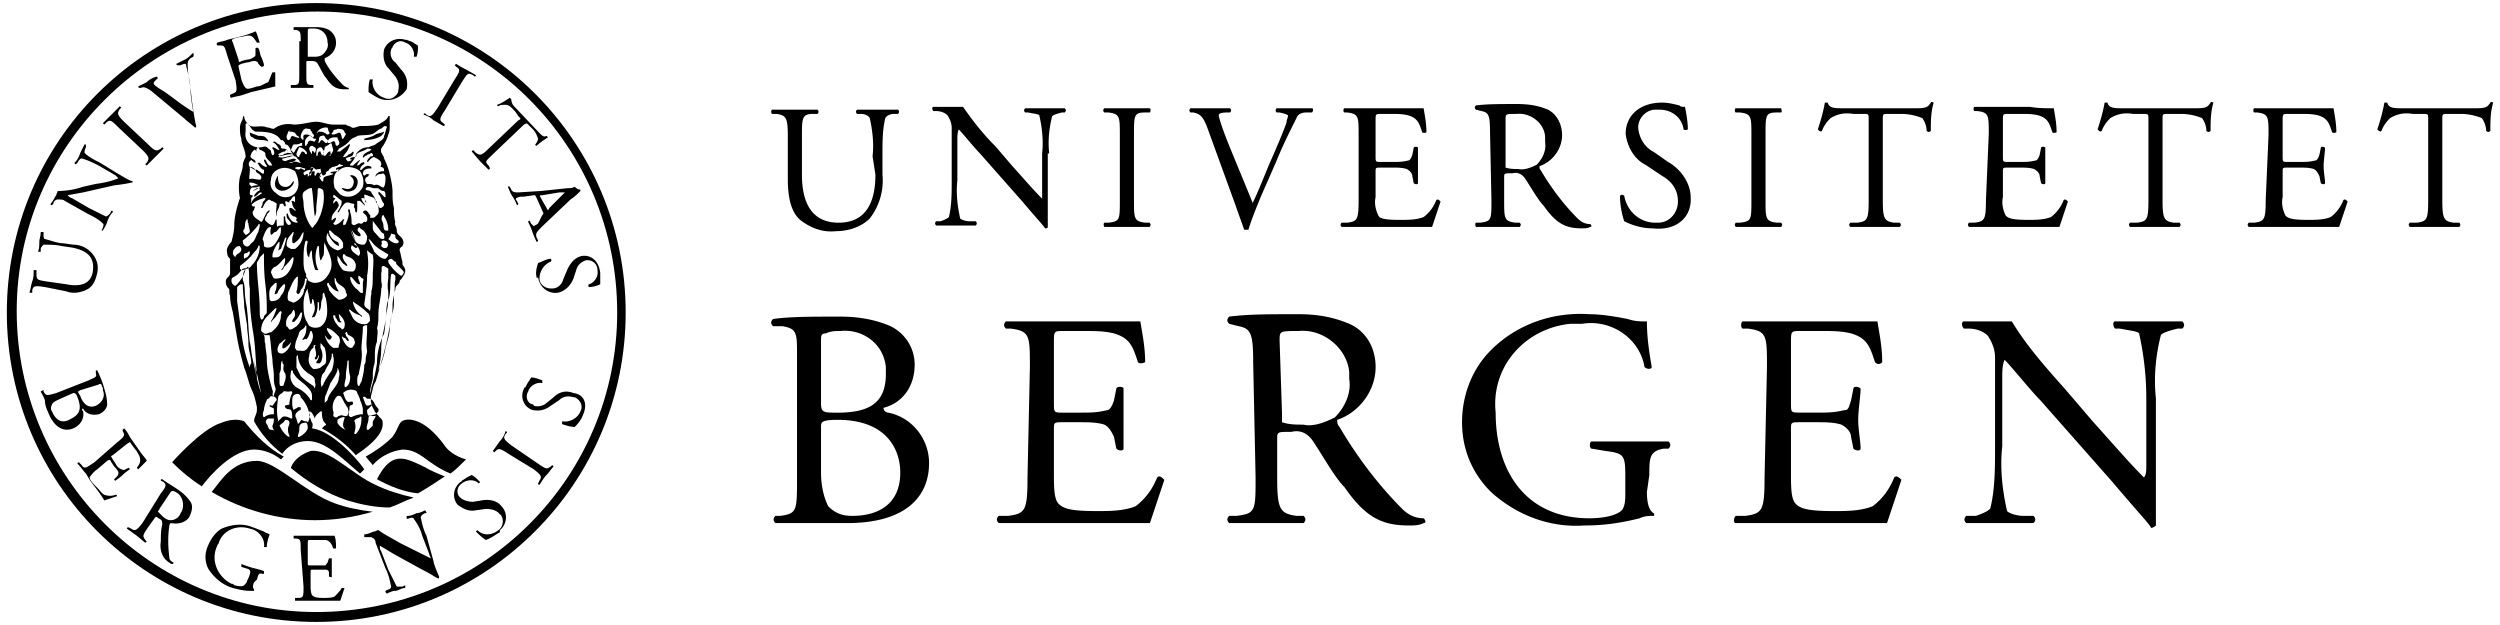 <svg height="100%" viewBox="0 0 244 61" fill="none" xmlns="http://www.w3.org/2000/svg"><path d="M6.044 24.019c-.552-.138-1.241-.138-1.793-.138-.138.138-.275.276-.275.413v.276H3.7c.138-.276.138-.69.138-.965 0-.276.138-.552.138-.965h.275v.275c0 .138 0 .414.138.414.552.138 1.241.414 1.793.414l.965.138c.828 0 1.517.413 1.93.965s.552 1.103.414 1.793c-.137.551-.275 1.103-.827 1.517-.69.413-1.517.551-2.206.275l-2.069-.413c-.965-.138-1.103-.138-1.24.276v.275h-.277c.138-.413.138-.69.276-1.103s.138-.69.138-1.103h.276v.414c0 .551.138.551.965.69l1.93.275c1.38.276 2.483 0 2.62-1.38.139-1.378-.689-1.93-2.068-2.205zm5.516-7.033c.276.138 1.103.69 1.379.69v.137c-.138 0-.552.138-1.793.276l-3.034.69-1.517.275c.138.138.276.276.414.276l1.655.965 1.655.828c.138 0 .275-.138.413-.276l.138-.276c.138 0 .138 0 .138.138-.276.276-.413.552-.551.965-.138.414-.276.552-.414.828h-.138l.138-.276c0-.138.138-.276 0-.414-.414-.414-.965-.69-1.517-.965L6.32 19.606c-.138-.138-.414-.138-.69-.138-.138 0-.414.138-.414.414l-.137.137c-.138 0-.138 0-.138-.137.275-.276.413-.69.551-.828 0-.138.138-.276.138-.413q1.242 0 2.482-.414l1.241-.276c.966-.138 1.517-.276 2.207-.552l-.276-.275-1.655-.966c-.551-.276-1.103-.551-1.655-.69q-.206 0-.413.415l-.138.137c-.138 0-.138 0-.138-.137.276-.276.414-.552.552-.966l.413-.827c.138 0 .138 0 .138.138v.138c-.138.275-.138.413-.138.551.414.414.966.69 1.517.966zm0-4.551c-.69-.69-.828-.827-1.242-.414l-.137.138-.138-.138.827-.827.828-.827.137.138-.138.137c-.275.414-.275.552.414 1.242l2.345 2.206c.689.69.827.69 1.24.414l.139-.138.137.138-.827.827-.827.828-.138-.138.138-.138c.275-.414.275-.552-.414-1.241zm3.171-3.585c-.413-.276-.69-.414-.965-.276h-.138c-.138 0-.138-.138-.138-.138l.828-.413c.275-.276.551-.414.965-.552l.138.138-.138.138c-.276.276-.276.276-.276.414s.414.413 1.103.827c.966.69 1.793 1.379 2.758 1.93-.138-.689-.275-1.654-.275-2.206 0-.551-.276-1.792-.414-2.206 0-.138 0-.276-.138-.276 0 0-.138 0-.414.138h-.276c-.137 0-.137-.138-.137-.138l.827-.414c.276-.138.414-.275.69-.551s.137.276.137.276l-.275.137c-.138.138-.276.276-.276.552 0 .827.138 1.517.276 2.344l.137 1.241c.138.966.276 1.931.414 2.483v.137h-.138c-.276-.275-.69-.551-.965-.827zm7.447-3.448c-.276-.965-.276-.965-.827-.965h-.138s-.138-.138 0-.276c.413-.138.69-.138.965-.276l1.655-.414c.413-.138.827-.275 1.103-.413.138.138.276.69.414 1.103h-.276c-.276-.414-.414-.69-.828-.69-.275 0-.551.138-.827.138l-.552.138c-.275.138-.275.138-.137.414l.551 1.655c0 .275.138.275.276.138l.552-.138c.275 0 .551-.138.689-.276.138 0 .138-.138.138-.414v-.414s.138-.137.276 0c.138.138.138.552.276.828.137.276.275.69.275.827 0 .138-.138.138-.276.138l-.275-.276c0-.138-.138-.275-.414-.275s-.414.137-.69.137l-.551.138c-.276.138-.276.138-.276.276l.276 1.241q.207.621.414.828c.137.137.275.137 1.103-.138.413 0 .69-.276 1.103-.414.138-.276.276-.69.414-.965h.275v1.379l-2.344.551-.827.276c-.414.138-.69.138-1.103.276-.138 0-.138-.138-.138-.276l.276-.138c.413-.138.413-.276.275-1.24zm7.171-1.378c0-.828 0-.966-.414-1.104h-.276v-.275h1.93c.553 0 .966 0 1.518.275.413.276.69.69.69 1.241 0 .69-.414 1.242-1.104 1.517v.276c.414.828 1.103 1.655 1.793 2.344.138.138.414.276.551.276v.138h-.413c-.828 0-1.241-.276-1.793-1.103-.276-.276-.552-.965-.827-1.38-.138-.275-.414-.275-.69-.275-.414 0-.414 0-.414.138v1.103c0 .966 0 1.103.552 1.103h.138v.276h-2.206v-.276h.275c.552 0 .552-.137.552-1.103V4.024zm.69 1.24v.276h.55c.277 0 .69 0 .966-.275.276-.276.552-.69.414-1.104 0-.827-.552-1.379-1.38-1.379-.55 0-.55 0-.55.276zm7.171 4.413c-.415-.138-.828-.414-1.242-.69 0-.413 0-.827.138-1.24h.276c-.138.69.276 1.516 1.103 1.792.551.276 1.103 0 1.379-.551V8.85c.138-.552 0-.966-.276-1.38l-.69-.827c-.413-.413-.551-1.103-.413-1.792.276-.828 1.241-1.241 2.068-.966h.138c.276.138.552.138.828.414.138 0 .138.138.276.138 0 .414 0 .69-.138 1.103h-.276c.138-.551-.276-1.24-.828-1.379-.413-.276-.965-.138-1.24.414 0 .138-.139.138-.139.276-.138.413 0 .965.414 1.24l.552.69c.551.552.69 1.241.551 1.93-.551.828-1.517 1.242-2.482.966m7.171-1.93c.551-.828.551-.965.138-1.241l-.138-.138.138-.138c.413.276.69.414.965.552l.965.551s0 .138-.138.138l-.138-.138c-.551-.276-.551-.138-1.103.69l-1.655 2.758c-.551.827-.551.965-.138 1.24l.138.139s0 .138-.138.138l-.965-.552c-.276-.276-.551-.414-.965-.552 0 0 0-.138.138-.138l.138.138c.413.276.551.138 1.103-.69zm3.724 7.309c-.69.689-.828.689-.414 1.103l.138.276-.138.137-.828-.827-.827-.965.138-.138.276.276c.414.275.551.275 1.24-.414l2.897-2.758c.276-.138.276-.138 0-.414l-.276-.414c-.276-.275-.552-.689-.965-.689-.276 0-.552 0-.69.138-.138 0-.138-.138-.138-.138.414-.138.828-.414 1.241-.69l.138.138s0 .414.276.69l2.482 2.62c.276.276.414.414.69.276l.138.138c-.414.276-.828.551-1.103.827-.138 0-.138-.138-.138-.138.138-.138.275-.413.275-.551-.137-.414-.275-.69-.551-.966l-.414-.413c-.138-.138-.138-.138-.414 0zm4.826 5.929c.138-.138.138-.138 0-.414l-.552-1.241c-.138-.276-.138-.276-.276-.276l-.965.138c-.276 0-.551 0-.69.138-.137 0-.137.138 0 .276l.139.276c0 .137-.138.137-.138.137s-.138-.413-.414-.827c-.276-.413-.276-.551-.414-.827s.138-.138.138-.138l.138.276c.138.276.414.276.69.276l2.206-.138 2.62-.276c.276 0 .414 0 .69-.138.137.138.275.276.551.276v.138c-.276.275-.552.551-.965.827l-2.758 2.62c-.552.552-.69.69-.552 1.103l.138.276c0 .138-.138.138-.138.138a7 7 0 0 1-.413-.965c-.138-.414-.276-.69-.414-.966 0-.138.138-.138.138-.138l.138.276.275.276c.138-.138.276-.138.414-.276zm0-1.93c-.276 0-.276 0-.138.275l.551.965c.138.276.138.276.276 0l1.103-1.103.414-.413h-.552zm-.551 7.998c-.138-.414 0-.966.138-1.38.413-.137.827-.413 1.24-.413 0 0 .139.138 0 .276-.689.275-1.102.965-1.102 1.654 0 .552.551.966 1.103.966h.138c.551 0 .965-.414 1.103-.965l.413-.966c.276-.551.69-1.103 1.38-1.24.827-.139 1.654.413 1.792 1.654v1.103a2.6 2.6 0 0 1-1.103.276s-.138-.138 0-.276c.551-.138.965-.827.827-1.379a.943.943 0 0 0-.965-.965h-.138c-.414.138-.827.413-.965.965l-.276.828c-.276.689-.827 1.24-1.517 1.379-.965.137-1.793-.552-1.93-1.517-.138.137-.138.137-.138 0M8.664 37.12c.552-.277.828-.277.69-.69v-.276h.138c.276.551.551 1.24.69 1.792.137.414.275.966.275 1.517 0 .414-.414.828-.827.966-.552.138-1.241 0-1.517-.552-.138 0-.138.138 0 .276.138.69-.276 1.379-.965 1.655-.966.413-1.931-.138-2.483-1.655-.138-.276-.275-.69-.275-.965 0-.276-.276-.69-.414-.966 0 0 .138-.138.276-.138v.138c.275.414.275.414 1.24.138zm-2.758 1.792c-.275.138-.69.276-.827.551-.138.276-.138.552 0 .69.276.69.827 1.241 1.655.827.827-.413 1.379-.827.827-2.206-.138-.414-.276-.414-.413-.414zm1.931-.828c-.276.138-.276.138 0 .552.276.827.827 1.241 1.517.965.551-.276.965-.827.69-1.517v-.138c0-.137-.139-.275-.139-.413 0 0-.137-.138-.275 0zm3.585 5.103c.69-.552.827-.69.552-1.104v-.137l.137-.138c.276.275.414.551.552.827l.965 1.379c.276.414.69.827.69.965l-.827.828-.138-.138c.275-.414.413-.552.275-1.103-.137-.276-.275-.552-.413-.69l-.414-.551c-.138-.276-.138-.138-.414 0l-1.379 1.103c-.275.138-.138.138 0 .413l.276.414c.138.276.276.414.552.552.138 0 .138.138.413 0l.276-.138c.138 0 .138.138.138.138s-.414.276-.69.551c-.275.276-.551.414-.689.552-.138 0-.138-.138-.138-.138l.276-.276c.138-.138.138-.276.138-.413a1.9 1.9 0 0 0-.414-.552l-.276-.414c-.137-.276-.137-.276-.413-.138l-.966.828c-.413.276-.551.551-.69.69-.137.137 0 .413.552.965.552.551.552.689.828.827.414.138.69.138 1.103 0 .138 0 .138.138.138.138l-1.241.413c-.414-.689-.965-1.379-1.38-1.93l-.413-.69c-.276-.275-.414-.551-.827-.965 0-.138.138-.138.138-.138l.275.276c.276.414.414.276 1.242-.276zm4.275 4.964c.551-.69.551-.827.276-1.103l-.276-.138c0-.138 0-.138.138-.138.551.414 1.103.69 1.654 1.103.414.276.828.69 1.104 1.103s.138.966-.138 1.517c-.414.552-1.103.69-1.793.552 0 0-.138.138-.138.276-.138.965-.138 1.93 0 3.033 0 .276.138.414.414.552 0 0 0 .138-.138.138s-.276-.138-.276-.138c-.69-.414-.965-1.241-.827-2.068 0-.414 0-1.104.138-1.655 0-.276 0-.414-.276-.552s-.276-.276-.414-.138l-.69.966c-.55.827-.55.827-.275 1.24l.138.139-.138.137-.828-.69-.965-.689s0-.137.138-.137l.276.137c.414.276.551.138 1.103-.551zm-.138 1.517c0 .138-.138.138-.138.276l.414.413q.413.414.827.414c.414 0 .828-.276.965-.69.414-.551.276-1.516-.275-1.93-.414-.276-.552-.276-.69-.138zm9.239 7.171c-.138.276-.138.551 0 .69v.137h-.414c-.551 0-1.103-.138-1.654-.276-.966-.275-1.793-.965-2.345-1.792-.413-.69-.413-1.517-.138-2.207.276-.69.69-1.379 1.38-1.792.965-.414 2.068-.552 3.033-.138.414.138.69.276 1.103.413.138.138.276.138.552.276-.138.414-.276.828-.276 1.241h-.276c.138-.827-.551-1.654-1.379-1.792-1.24-.414-2.62.138-3.033 1.379 0 .137-.138.137-.138.275-.69 1.38 0 3.034 1.379 3.724.138 0 .138 0 .276.138.551.137.827.137.965 0 .138-.138.276-.276.276-.414l.137-.276c.276-.69.276-.827-.275-.965l-.414-.138v-.276s.69.276 1.241.414.552.138.965.276v.275h-.138c-.413-.138-.413.138-.551.552zm4.551-3.172c0-.965 0-1.103-.552-1.103h-.138v-.276h3.999c.138.414.138.828.138 1.241h-.276c-.138-.414-.275-.69-.69-.827h-1.516c-.276 0-.276 0-.276.413v1.793c0 .276 0 .276.276.276h1.379c.138 0 .138-.138.276-.276l.138-.413h.276v1.792c0 .138-.138 0-.276 0v-.413a.3.3 0 0 0-.276-.276H30.59c-.276 0-.276 0-.276.276v1.24c0 .276 0 .69.138.966.138.138.276.276 1.103.276.414 0 .828 0 1.103-.138.276-.276.552-.552.69-.828h.276l-.414 1.242h-4.413v-.276h.276c.552 0 .552-.138.552-1.104zm12.273-1.379c-.276-.551-.414-1.103-.552-1.792q0-.207.414-.414h.137s0-.138-.137-.276c-.276.138-.552.276-.828.276-.276.138-.551.276-.965.276v.276h.138c.276-.138.551-.138.551 0q.621.827.828 1.654l.69 1.793c0 .138.137.276.137.414l-1.93-.966L39 52.978c-.69-.414-1.517-.828-2.068-1.241-.138 0-.276.138-.414.138s-.551.275-.965.275v.276h.689c.276.138.414.276.414.552l.965 2.482c.276.552.414 1.103.552 1.793a.3.3 0 0 1-.276.276l-.276.137c0 .138 0 .138.138.276.276-.138.552-.276.828-.276s.551-.275.965-.275v-.276l-.276.138h-.551l-.828-1.655-.69-1.793c-.137-.138-.137-.413-.137-.551l1.379.827 2.758 1.517c1.103.552 1.379.827 1.517.827.138.138.138-.138.138-.138s-.552-1.24-.552-1.517zm7.033-.275c-.414.276-.828.551-1.241.69-.414-.277-.69-.552-.965-.828l.137-.138c.552.552 1.38.552 2.069 0 .414-.276.551-.965.276-1.379 0 0 0-.138-.138-.138-.276-.414-.828-.551-1.38-.551l-.964.137c-.69.138-1.242-.137-1.793-.551-.552-.69-.414-1.655.276-2.207 0 0 .137 0 .137-.138.276-.137.414-.275.69-.413l.276-.138c.276.138.551.414.827.69l-.138.137c-.413-.413-1.103-.413-1.654 0-.414.276-.552.828-.276 1.241l.138.138c.275.276.827.414 1.24.414l.828-.138c.69-.138 1.517 0 1.93.552.69.69.552 1.792-.137 2.344 0 .138 0 .276-.138.276m.965-7.723c-.827-.552-.965-.552-1.24-.276l-.138.138-.138-.138.69-.965c.275-.276.413-.552.55-.965 0 0 .139 0 .139.137l-.138.138c-.276.414-.138.552.552 1.103l2.62 1.793c.827.552.827.552 1.24.276l.139-.138.137.138c-.275.276-.413.552-.69.827-.275.276-.413.552-.689.966 0 0-.138 0-.138-.138l.138-.276c.276-.414.138-.552-.551-1.103zm7.309-3.861q-.207.62-.828 1.24c-.413 0-.827-.137-1.24-.275v-.276c.689.138 1.516-.276 1.792-.965.276-.552 0-1.103-.551-1.38h-.138c-.414-.137-.966-.137-1.38.277l-.827.551c-.551.414-1.103.552-1.792.414-.828-.276-1.242-1.241-.828-2.069 0 0 0-.137.138-.137.138-.276.276-.552.414-.69 0-.138.138-.138.138-.276.413 0 .69.138 1.103.276v.276c-.552-.138-1.241.276-1.38.827-.275.414-.137 1.103.415 1.241 0 0 .137 0 .137.138.414.138.966 0 1.242-.276l.689-.551c.552-.552 1.241-.69 1.93-.414 1.104.138 1.38 1.103.966 2.069" fill="#000"/><path d="M30.866.3C14.18.3.666 13.814.666 30.5s13.514 30.2 30.2 30.2c16.685 0 30.2-13.514 30.2-30.2S47.55.3 30.866.3m0 59.434c-16.134 0-29.235-13.238-29.235-29.372S14.87 1.127 31.004 1.127s29.234 13.1 29.234 29.373c0 16.134-13.1 29.234-29.372 29.234" fill="#000"/><path d="M38.037 45.118c-.552.413-.965 1.103-1.241 1.654 1.24.69 2.62 1.242 3.999 1.38.965-.552 1.792-1.104 2.62-1.655-.69-.276-1.38-.552-2.069-.966-.965-.413-2.206-1.24-3.31-.413m-14.203-4c-.69-.276-1.517-.138-2.206.138-1.93.552-4.827 3.861-4.827 3.861.828.828 1.793 1.655 2.896 2.345.828-1.104 3.034-3.586 5.102-3.586.966 0 1.931.414 2.62.965l.276-.275c-1.517-.828-2.758-2.069-3.86-3.448" fill="#000"/><path d="M30.314 44.014c-.827.276-1.655.828-1.93 1.655 1.654 1.38 3.447 2.482 5.516 3.172 1.379.413 2.758.69 4.136.69.828-.276 1.517-.69 2.345-.966-1.241-.276-2.62-.69-3.724-1.241-2.206-.965-4.55-3.585-6.343-3.31" fill="#000"/><path d="M25.074 44.98c-2.482 0-3.586 2.068-4.413 3.033 3.034 1.793 6.62 2.758 10.067 2.758 1.93 0 3.723-.276 5.654-.827-1.241-.138-2.62-.414-3.724-.828-2.758-.965-5.791-4.136-7.584-4.136m18.203-1.655c-1.655-2.206-3.034-2.482-3.723-2.344s-.552.69-1.241 1.654c-.828.828-1.655 1.38-2.62 1.931l.69.827c.689-.827 1.792-1.379 2.895-1.516 1.793 0 2.344 1.378 4.689 2.344.551-.414.965-.828 1.517-1.38-.966-.275-1.793-.827-2.207-1.516" fill="#000"/><path d="M39.278 25.811v-.276c-.138-.413-.139-.69-.276-1.103 0-.276.138-.276.276-.414.137-.276.137-.413 0-.69-.138-.275-.552-.413-.552-.827 0-.413-.276-.551-.138-.827-.138-.414-.138-.965-.138-1.379-.138-.552-.138-.965-.138-1.517s-.138-1.241-.276-1.793a6.7 6.7 0 0 0-.551-1.516c0-.276-.414-.552-.276-.966.276-.414.552-.827.69-1.379.137-.276.137-.551.137-.965v-.828h-.138c-.137.414-.551.552-.965.828-.551.138-1.103.138-1.655.138-.413 0-.69.276-.965.138-.138-.138-.414-.138-.552-.276h-1.24c-.552 0-1.104-.276-1.655-.276-.552 0-1.38.276-2.207.276-.69-.138-1.379 0-1.93.414-.276 0-.414-.138-.69-.138-.552-.276-1.379.138-1.793-.276q-.413-.414-.413-.828c-.138 0-.138.138-.138.276-.138.276-.276.552-.276.828 0 .413 0 .69.138 1.103 0 .551.414 1.103.414 1.793-.138.275-.276.551-.276.827s-.138.69-.276 1.103a5.2 5.2 0 0 0 0 2.069c-.276.827-.552 1.792-.552 2.62 0 .551-.137 1.103-.275 1.655-.276.275-.552.69-.414 1.103 0 .276.138.414.276.551v1.38c0 .413-.414.413-.414.827 0 .413.138.551.276.69.138.137 0 .413.138.689 0 .551.138 1.103.276 1.655l.413 2.482c.138.827.414 1.93.69 2.896.276.69.413 1.379.69 2.068.275.552.413 1.103.55 1.793v.276c0 .413-.275.69-.275 1.103a10.2 10.2 0 0 0 2.758 3.171c.552-.827 1.517-1.24 2.482-1.24 1.793 0 3.448 1.792 5.103 3.171l.413-.414c-.551-.827-3.034-3.723-5.102-3.999 0 0 .138-.413 0-.551-.138-.276-.138-.414-.276-.69v-.413c.276 0 .414.413.552.689 0-.276.413-.552.551-.69h.138c0 .276 0 .828.276 1.104s0 .276 0 .276l-.276.275c1.241.69 2.344 1.517 3.31 2.62.551-.413 2.758-1.792 2.62-3.171 0-.414-.276-.414-.414-.69-.138-.138-.413-.413-.413-.551a1.92 1.92 0 0 1-.276-1.517c.138-.414.138-.828.413-1.241.276-.828.414-1.517.69-2.345.276-1.103.551-2.068.69-3.171.137-.414.137-.828.275-1.241s.138-.828.138-1.241c0-.276 0-.69.138-.966 0-.138 0-.276.138-.413.138-.138.276-.276.276-.414s.276-.276.276-.414c.551-.69.137-.965 0-1.241m-1.104-3.034c.138.138.414 0 .414.276s.138.276.276.414 0 .276-.138.276q-.414 0-.828-.414c.138-.138.276-.414.276-.552m-1.792 4.137c0 .552 0 1.103-.138 1.517v.276c-.138.552 0 1.103-.138 1.655-.138-.276-.552-.276-.552-.69.138-.965.276-1.793.276-2.758a6.7 6.7 0 0 0 0-2.344v-.138s.276.276.552.414c.138.69 0 1.379 0 2.068m-11.584-6.757c-.276 0-.276-.276-.276-.414v-.413c.138-.138.138-.138.138-.276-.138 0-.276 0-.276-.138s0-.414.138-.552c.138-.137.414 0 .69-.137.276-.138 0-.138 0-.138-.276 0-.414 0-.69.138 0 0 0-.138-.138-.138-.138-.552 0-1.104 0-1.517v-.276s.414.276.552.276c-.138-.138-.276-.276-.552-.276a.42.42 0 0 1 0-.552l.138-.138s.276.276.414.276v-.138c-.138-.275-.69-.275-.414-.69 0-.137.138-.275.276-.413s.276.276.414.414c-.138-.138-.276-.414-.138-.552s.276 0 .276.138h.137c.138.138.414.138.414.414s.138.414.414.69.138.275.276.413h-.276c-.276-.138-.276-.414-.414-.552-.138-.137 0 0-.138 0 0 .138.138.414.276.552v.138c-.276 0-.552-.276-.69-.414h-.137c-.138 0 0 .138 0 .138s.276.552.551.552v.276c0 .137-.138.137-.276 0l-.413-.276h-.138c0 .138.138.276.138.276s.551.275.413.551c0 0 0 .138-.137.138-.414 0-.966-.276-1.38.138 0 0 0 .138.139.138.413 0 .689 0 1.103.276.138.138.138.138.138.275h-.276c-.138.138-.276.138-.414.276 0 0 .414-.138.552-.276 0 0 .138 0 .138.138s-.138.138-.138.138-.414.276-.414.552c.276 0 .414-.414.69-.414 0 0 .137.138 0 .138-.414.276-.828.414-.966.965v.138l.138-.138c.276-.276.69-.413 1.103-.551h.138c0 .276-.276.276-.276.551 0 .138-.137.276-.137.414h.137c.138-.276.276-.69.69-.827 0 .137.138 0 .138.137.138 0 .413.138.551.276 0 .414-.138.966 0 1.241v-.275c0-.276.276-.552.276-.828 0-.138.138-.138.276-.138s.138.276.276.276c.138-.138 0-.276 0-.414s.138-.137.276 0h.137v-.137c.276-.138.276-.552.552-.414v.551s-.138-.137-.276-.137 0 .137 0 .275.138.414.276.552 0 .138 0 .138-.276-.276-.414-.276-.137 0-.137.138c0 .276.137.552.413.69.138 0 .138 0 .276.137.138.138-.138.138 0 .276l.138.138c-.138.138-.276 0-.414 0-.276-.138-.551-.552-.551-.827h-.138c0 .275 0 .413.138.551.137.138.275.276.275.414s-.137.138-.275.138c-.276-.276-.276-.552-.276-.828h-.138v.828c0 .138-.414 0-.552.138s-.138-.276-.138-.552-.138 0-.138 0-.137.552-.413.414-.414-.276-.552-.414c-.138-.276.138-.414.138-.552 0-.137.276-.275.276-.413s-.276.138-.276.138l-.414.827-.137.138c-.276-.276-.828-.414-.828-.965 0-.138.138-.138.138-.276.138-.414.138-.276 0-.276m5.93.965c.138-.275.138-.413.138-.69 0-.55.137-1.24.137-1.792 0-.138 0-.276.138-.276s.414.138.414.276c.138.828 0 1.517-.276 2.345-.138.275-.276.689-.551.965-.138.138-.138.276-.276.276-.552-.69-.828-1.655-.828-2.483 0-.275-.275-.827.138-1.103s.414-.276.69-.276v.138c.138.828.138 1.793.276 2.62m2.206 2.483c-.414-.138-.827-.552-.827-1.104h.138l.413.414c.276.138.69.414.828.828v.413c-.138.138-.414.276-.552.276-.414-.138-.827-.414-.965-.827a.88.88 0 0 1 0-.828c.138 0 0 .138.138.276.276.414.551.827.965.965 0-.276 0-.276-.138-.413q.207 0 0 0m-.138-4-.276.276c0-.138 0-.276.138-.413.138-.138 0-.138 0-.138s-.138 0-.138-.138v-.138h.138l.69.552c0 .137 0 .413-.138.551 0 .138-.138.276-.276.552h.138c.138-.276.276-.552.552-.828.275-.276.551 0 .827 0s0 .276.138.414 0 .276.138.414.138-.276.138-.276v-.827h.276l.413.413c.138.138 0-.138 0-.138s-.276-.276-.276-.551h.138c.276 0 .138.276.276.413.138.138 0-.137 0-.137-.138-.138-.138-.414-.138-.552s.138 0 .276 0c.276.138.414.138.69.276l.413.827c0 .276.138.552-.138.828s-.276.275-.551.275c-.276 0 0-.138-.138-.276-.138-.137-.276-.551-.552-.413s0 .276.138.413c.138.138.276.552 0 .69-.276-.138-.276.276-.551.138-.276-.138-.552.414-.828 0 0-.414 0-.69-.138-1.103 0-.138 0-.276-.138-.276s0 .276 0 .414c0 .275-.138.69-.276.965 0 .138-.137.138-.275.138 0-.138 0-.414.138-.552h-.138s-.414.552-.828.552l-.138-.138s.276-.276.276-.552c-.138 0-.276.138-.413.276-.138-.69.551-.965.689-1.517-.138-.413-.276-.413-.276-.413m0-2.758c.276-.275.69-.551 1.103-.551s.966.138 1.242.414c.275.413.413.965.275 1.517-.275.551-.827.965-1.379.965-.276 0-.413 0-.69-.138-.275-.138-.413-.414-.689-.69-.138-.551-.138-1.103.138-1.517m4.413 6.758.138-.138c.138 0 .276 0 .414.138a.42.42 0 0 1 0 .551c-.276.138-.414 0-.552-.138 0-.138.138-.276 0-.413m.138-.276c-.276 0-.414-.276-.69-.552s-.275-.414-.275-.69v-.55c.275.413.551.689.827 1.102.138.138.276.138.276.276s.138.414-.138.414m-1.93 5.24c-.276.138-.414-.276-.69-.414-.276-.276-.552-.69-.552-1.103h.138c.276.276.414.552.69.69h.138c0-.276-.276-.552-.138-.828.138 0 .275.276.413.276s0 .276 0 .414zm-.139 5.516c0-.69.138-1.38.138-2.207.138-.137.276-.137.414-.137v.413c0 .69-.138 1.38 0 2.069 0 .276-.138.551-.138.827 0 .138 0 .414-.138.552 0 .551-.138 1.103-.276 1.655-.137.138-.137.413-.275.413s-.138-.413-.138-.551 0-.414.138-.552c.138-.827.413-1.517.275-2.482m-.137 4.964c.137.276.275.69.275.966v.413c-.413 0-.827.138-1.103.276-.138 0-.138 0-.276-.138v-.413c.138-.138 0-.414.138-.552s.276 0 .276-.276-.414 0-.552-.138c-.275-.276-.275-.551-.413-.827.276-.276.69-.414 1.103-.276.138 0 .276.138.276.276.138.276.276.551.276.69m-.552 2.069c0-.276.414-.276.552-.414.137-.138.137 0 .137.138 0 .552-.137 1.103-.551 1.517h-.138v-.138c.138-.414.138-.827 0-1.103m-.828.827a1.4 1.4 0 0 1-.827-.69v-.275c.138-.138.414-.276.69-.276v.138c-.138.414-.276.827.137 1.103m-.551-1.379c-.276 0-.276.276-.552.138s0-.414-.138-.551c-.138-.552 0-1.104.414-1.517h.276c.138.137.276.413.414.69.137.137.137.275.275.413a.88.88 0 0 1 0 .827c-.275.138-.551-.138-.69 0m-3.861.828c.138-.138.413-.138.551-.138.138.138.138.413.138.551-.138.414-.551.69-.827.828h-.138c0-.276.138-.414.138-.69s0-.413.138-.551m.551-.276c-.138 0-.275 0-.413-.138-.138 0-.138.138-.276.276l-.138.138c0-.138-.138-.414-.138-.552a.42.42 0 0 1 0-.552c.138-.137.276-.275.414-.275v-.276h-.276c-.138.138-.276.138-.414.276-.138-.276-.138-.552-.138-.828s0-.551.276-.69c.276-.137.552 0 .552.276.413.414.69.966.827 1.517.138.276 0 .69-.138.966 0 0 0-.138-.138-.138m-.965-3.31c-.414-.276-.69-.827-.552-1.379 0-.138 0-.276.138-.276s0 .276.138.276c.276.552.828.828 1.241 1.241.276.276.552.552.552.966v.413h-.138c-.276-.551-.827-.965-1.379-1.24m-2.482-14.893c.138 0 .276-.276.413-.276.138 0 .276-.276.414-.413.138-.138.138 0 .138.137 0 .276 0 .414-.138.69-.276.552-.551 1.103-1.103 1.103-.138 0-.276 0-.414-.138 0-.276 0-.413-.138-.69.138-.413.276-.827.552-1.102 0 0 .276-.138.276 0 0 0-.138.413 0 .69m1.24 3.172c.277-.276.552-.552.828-.965h.138c0 .551-.276 1.24-.69 1.654-.275.276-.689.414-1.103.414-.275 0-.275-.414-.413-.552 0-.275.138-.413.276-.551.413-.138.69-.552.965-.828 0 0 .138-.137.138 0 0 .414-.138.828-.414 1.104a.3.3 0 0 0 .276-.276m.966-2.344c.276-.138.552-.414.69-.69s.138-.276.276-.414q0 1.034-.828 1.655h-.414c-.137-.138-.413-.138-.413-.414 0-.413.138-.69.413-.965.138-.138.138-.276.276-.276 0 .276-.138.414-.138.69s0 .413.138.413m1.655 5.93c.138 0 .138-.277.138-.414 0-.138.138 0 .138 0s.138.551.138.827-.138.551-.276.827c0 .138.138 0 .276 0a2.6 2.6 0 0 0 .275-1.103v-.276c0-.138.138 0 .138 0v.828c.276-.276.138-.828.276-1.103.138-.276 0-.414.138-.69.138 0 .138.276.138.276s.138.276.138.414c.138.827.276 2.068-.552 2.62-.276.137-.69.137-.965 0-.276-.138-.276-.414-.414-.552-.275-.552-.275-1.103-.275-1.655 0-.551.137-1.103.413-1.517v.276c.138.414.138.828.276 1.241m2.482-1.793c-.138-.276-.138-.414-.138-.69 0-.138.138 0 .138.138.138.552.965.552.965 1.241q.207.207 0 .414a1.05 1.05 0 0 1-.689.276 3.2 3.2 0 0 1-.965-.966c0-.276-.276-.413-.138-.69.138 0 .138 0 .138.139.276.275.413.551.827.69h.138s-.276-.415-.276-.552m-.413 4.964c-.138-.138-.276-.276-.414-.552s0-.276 0-.276c.413.138.69.414 1.103.828a.88.88 0 0 1 0 .827c0 .138 0 .276-.138.276h-.414q-.62-.414-.827-1.241c.138.138.276.551.552.414 0 0 .138-.138.138-.276m.689-.966c-.276-.275-.552-.689-.552-1.103h.138c.138 0 0 .138.138.276s.138.414.414.414 0-.138 0-.138-.138-.414-.138-.69c.276.276.69.69.552 1.241a.3.3 0 0 1-.276.276c0-.138-.138-.138-.276-.276m-4.275-.551c.276-.276.414-.552.552-.828h.138c0 .69-.276 1.242-.828 1.517-.138.138-.276.138-.413.138-.138-.138-.138-.276-.276-.276-.138-.413 0-.965.413-1.24.138-.138.138-.276.276-.414.138.138.138.413.138.551s-.276.414-.276.552.138.138.276 0m.414 1.103c.138-.276.414-.276.551-.552.138-.275.138 0 .138.138 0 .414-.138.828-.413 1.104.138.138.275-.138.413 0 .276-.276.276-.552.414-.828 0 0 .138 0 .138.138.276.552-.138 1.103-.414 1.517s-.551.276-.827.276-.276 0-.414-.276c0-.69.276-.965.414-1.517m.69-4.964c0 .276-.139.413-.139.69l-.137.137c.137 0 0 .138 0 .276-.138.414-.552.827-.966.965-.138 0-.276-.138-.413-.138-.276-.137-.138-.551-.138-.827.275-.552.413-1.103.827-1.517 0 0 .138-.138.138 0 0 .414 0 .965-.138 1.38 0 .137 0 .137.138.275.138 0 .276-.276.276-.414.276-.276.413-.69.413-1.103h.138c.138 0 0 .276 0 .276m-2.483-2.62c-.138.276-.414.276-.69.276-.137 0-.137 0-.137-.138 0-.414.275-.828.413-1.104.138-.137.138-.275.276-.275 0 .275 0 .551-.138.827.138 0 .138-.138.276-.138.138-.414.276-.69.414-1.103h.138c-.138.552-.276 1.103-.552 1.655m-.965 3.171.413-.413h.138c0 .276 0 .551-.138.827 0 .138-.137.276 0 .276a.3.3 0 0 0 .276-.276c.138-.276.414-.552.552-.69h.138c0 .414-.138.828-.414 1.104-.138.414-.552.551-.965.551l-.138-.137c0-.276-.138-.828.138-1.242m1.379 5.103c.138 0 .138-.138.138-.138s-.138.276-.276.413c-.138.138-.138.414-.138.552.138.138.138 0 .276 0 .138-.138.413-.276.551-.552v.138c-.137.414-.413.828-.827.966-.138 0-.276 0-.414-.138-.138-.276 0-.552.138-.828.276-.138.276-.276.552-.413m0 3.31c.138.413 0 .689-.138 1.102 0 .138-.138.138-.276.138s-.138-.276-.138-.276v-.965c.138-.276.138-.413.138-.69 0-.137 0-.413.138-.55 0 .137 0 .275.138.413 0 .138-.138.551.138.827m-.69 2.481c0-.275.138-.413.414-.551.138-.276.276-.138.552-.138.275 0 .413-.138.413.138-.138.276-.276.69-.276 1.103-.137.138-.551 0-.413.276s.413.138.551.276.138.551.138.827h-.138c-.275-.138-.551-.276-.827-.138l-.414.414c-.138.138 0 0 0-.138q-.207-.828 0-2.069m2.207-2.206-.414-.827v-.966c0-.138 0-.138.138-.276 0 .552.276 1.242.827 1.655.276.276.828.414.828.828 0 .276.138.413 0 .69-.138.275 0 0-.138-.139-.414-.276-.828-.551-1.241-.965m1.24-.69c-.413-.275-.55-.827-.413-1.24 0-.276.138-.69.414-.828 0-.138 0-.276.138-.276s0 .138 0 .138c0 .276.275.828 0 1.103v.138c.275.138.275-.276.413-.413 0 .275-.137.551-.275.689 0 .138.137.138.275.138s.276-.276.276-.414c.138-.413 0-.827-.138-1.103v-.414c0-.138.276.276.414.414.138.414.138.827.138 1.241s-.276.414-.552.69c-.276.138-.551.138-.69.138m.828.69c0-.138.138-.276.276-.414.138-.413.414-.69.552-1.103.138-.276.138-.414.138-.69.137 0 .137.139.137.276.138.414 0 .966-.138 1.38-.275.413-.689.965-.827 1.378-.138.138-.138.276-.138.276-.138-.276-.138-.69 0-1.103m.414 1.793c.138-.414.276-.69.414-1.103.275-.414.551-.828.69-1.242v-.275c.137.275.275.551.137.965 0 .827-.965 1.379-1.103 2.206l-.276.276c0-.276 0-.69.138-.827m1.93-1.793c0-.552.138-.965.138-1.379 0-.138.138-.276.138 0 0 .414 0 .965.138 1.379 0 .276 0 .69-.276.965-.275.276-.275 0-.275-.138 0-.137.137-.551.137-.827m.69-2.896c0 .138-.138.138-.276.138-.413-.138-.69-.69-.827-1.103.138 0 .138.138.276.138.137 0 .275.413.413.276 0-.276-.276-.414-.276-.552s-.137-.138 0-.276c.138-.138.138.276.276.276.276.138.552.276.552.551.138.138 0 .414-.138.552m-.965-7.446c-.276-.276-.414-.552-.552-.966v-.413c0-.138 0 0 .138.137.138.138.276.552.552.69.275.138 0 .138.137.138h.138c0-.138-.138-.276-.138-.276s-.413-.414-.275-.827c.138-.138.276.138.276.138.413.137.827.275.965.827 0 .276 0 .552-.276.69-.276 0-.69 0-.965-.138m1.103-2.62c.138 0 .138.137.276.275s.276.414.276.69c0 .138-.138.276-.138.276s-.414-.276-.552-.414-.276-.414-.138-.552c0-.138.138 0 .138 0s.276.276.414.138-.414-.276-.276-.413m.138-.138c-.276-.414-.414-.828-.552-1.242zm-.414-1.242c.138.276.414.69.828.69.137-.138 0-.276-.138-.414q-.207-.207 0-.413c.138-.138.138.137.275.137.276.138.414.414.552.69 0 .276 0 .552-.276.827-.276 0-.551 0-.827-.275zm-2.344 4.551c-.276.414-.69.69-1.241.69-.276 0-.552-.138-.69-.276 0-.276-.276-.276-.138-.552-.275-.413-.275-.965-.275-1.379 0-.551 0-1.103.137-1.654 0-.138.138-.414.276-.138a2.35 2.35 0 0 0 0 1.379l.138.137s0-.275.138-.551.138 0 .138.138c0 .551.138 1.103.276 1.517 0 .138.138.138.275.138.138 0 0-.138 0-.138a3.05 3.05 0 0 1 0-2.207h.138c0 .414 0 .966.138 1.38.138 0 .138-.276.276-.414.138-.414 0-.966.138-1.38v.139c.414.965 1.103 2.068.276 3.171m-1.93-9.653v-.276c-.139 0-.139 0-.277.138l-.137-.138v-.137a1.05 1.05 0 0 1 .689-.276c0-.138.138-.276.276-.138-.138.276-.276.551-.552.827m-.69-.827c-.138.138-.276.138-.552 0 0-.138.276-.138.414-.138s.414.138.551.138 0 0 0 .138-.275-.138-.413-.138m.551-1.38c-.138 0-.138-.137-.138-.137s-.137-.138-.275-.138c-.138.138-.138.276-.276.414v.138a.3.3 0 0 1-.276-.276c0-.138.138-.414.276-.69.138 0 .414.138.551.276s.276.276.138.414m-.69.552c0 .276.277.276.277.276h-.276c-.276-.138-.552-.138-.69 0h-.276c0-.138.276 0 .414-.138.138 0 .138-.138.276-.138-.276-.275-.552 0-.827 0a.42.42 0 0 1-.552 0v-.137c.276 0 .414-.138.69-.138.275-.138.413-.138.689 0 0 0 .138.275.276.275m-.689-.413c-.413 0-.827.276-1.24.138h-.139l.138-.138c.138-.138.276 0 .414-.138s.276 0 .276-.138c.276 0 .551 0 .69.276.137.138 0 0-.139 0m-1.103 1.24c.414-.137.965 0 1.38.277.275.551.413 1.103.275 1.654q-.207.621-.828.828c-.551.138-.965 0-1.379-.414-.413-.276-.551-.827-.413-1.241 0-.552.413-.965.965-1.103m-1.655 8.275c0 .965 0 1.93.138 3.034s.138 1.93.138 2.758c0 .137-.276.275-.276.413a.3.3 0 0 1-.276.276c-.137-.276-.137-.552-.137-.965 0-1.517-.276-3.034-.276-4.55 0-.139.276-.415.276-.552zm.414 6.067.69-.69h.137c-.138.415-.275.828-.551 1.242v.138c.138-.276.413-.414.551-.69.138-.137.276-.413.414-.413.138.138 0 .276 0 .413 0 .69-.414 1.241-.965 1.655-.276 0-.276.138-.552.138-.138 0-.276-.138-.413-.276 0-.827.413-1.24.689-1.517m-.276 1.93h.414c.138.828.138 1.518.276 2.345 0 .552.138 1.103.138 1.655 0 .414 0 .69.137 1.103.138.276-.137.552-.137.828-.276 0 0-.414-.138-.552-.276-.965-.552-2.068-.552-3.034 0-.551-.138-.965-.138-1.517-.138-.276 0-.551-.138-.827s0 0 .138 0m-.138 7.31c0-.276.138-.69.276-.966 0-.138.276-.138.276-.276 0-.137.414-.137.551 0 .138.138.138.138.138.276-.138.138-.275.414-.413.552-.138 0-.276-.138-.276 0s.276.138.414.276v.551c-.276 0-.414 0-.69.138-.138 0-.138.138-.276.138s-.138-.414 0-.69m.414.827h.552c0 .276 0 .414-.138.69 0 .275.138.551.413.551-.138 0-.275-.138-.551-.138s-.276-.413-.414-.551-.138-.414.138-.552m1.655.138c.138 0 .413 0 .413.276s-.137.413-.137.551c0 .276 0 .414.137.69v.138c-.137 0-.275-.138-.413-.276-.276-.276-.414-.552-.552-.828.276-.275.414-.275.552-.551m8.136-.138v-.138c.138-.276.414 0 .69-.138 0 .276-.276.414-.276.69v.276l-.414.413h-.138c-.138-.276.138-.69.138-1.103m.827-.552-.138.138s-.413.138-.69.138c-.137-.138-.137-.413-.137-.551l.414-.414c.138-.138 0-.138 0-.138s-.414.276-.552 0-.138-.414-.276-.69c.138-.137.276 0 .414.138h.276c.413.138.413.552.69.828.275.276.137.414 0 .551m-.965-8.687c-.552.138-1.103-.138-1.379-.552l-.414-.827h.138c.276.276.552.413.966.551l.137.138s.138 0 0-.138q-.62-.414-.827-1.24c0-.139 0-.139.138 0 .414.275.827.55 1.241.965.276.137.276.551.276.827zm.138-8.274c.138 0 .414.413.551.551.276.276.69.552.966.69.138.138.276.138.413.276 0 .138-.137.276-.275.413-.414 0-.69-.275-1.103-.69-.138-.413-.414-.826-.552-1.24m1.93-.828h-.275c-.276-.138-.138-.551-.276-.827s-.138-.414 0-.69c0 0 .138 0 .138.138.276.414.413.828.413 1.38m-.275-3.31c0 .139-.138 0-.138 0l-.414-.413c-.138-.138-.138 0-.138 0v.138c.276.276.276.69.552.965 0 .276-.138.276-.276.414h-.138c-.138-.138-.138-.276-.276-.414 0-.138 0-.276-.138-.276 0-.275-.275-.551-.413-.827s-.414-.138-.552-.276v-.138c.276-.275.552 0 .828 0h.413c.138.138.276.276.552.276.138.138.138.276.138.414zm-.414-3.17c0 .137-.138.275 0 .275s.276.138.276.276 0 .138-.138.138a.76.76 0 0 0-.69.413v.138s.138-.276.414-.276.276-.137.414 0c.138.138.138.276.138.414s0 .552-.138.828-.552-.414-.965-.138c-.138-.138-.414-.138-.69-.138-.138-.138-.276-.414-.138-.552 0-.138.276-.138.276-.276s.276 0 .276 0-.276-.138-.414-.138-.138.138-.276.138-.138-.276-.138-.276c.138-.413.552-.413.828-.413v-.138c-.414-.276-.69 0-.966.276h-.137c0-.276.275-.552.413-.552v-.138c0-.138-.138 0-.276 0-.137.138-.275.276-.413.276 0-.276.276-.414.276-.552-.276.138-.552.414-.69.552h-.276v-.138c.276-.276.414-.551.552-.827.138-.414.827-.414 1.103-.69.138 0 .414 0 .414.138-.138 0-.138.138-.276.138-.276.138-.552.276-.552.552.138.138.138-.138.276-.138s.138-.138.276-.138.276-.276.414 0-.276.138-.276.276c-.138.138-.276.275-.276.413s.138 0 .138 0 .276-.413.551-.413c.552.275.69.413.69.69m-3.034-2.345c.276-.276.552-.276.69-.414.551-.138 1.24 0 1.654-.276l.552-.413c.276 0 .276-.276.552-.276 0 0 .138 0 .138.138-.138.275-.138.551-.276.827 0 .414-.552.552-.828.827-.275.138-.413.138-.69.276-.55 0-.964.276-1.24.69.138.138 0 .276-.138.276s-.276 0-.414.138c-.138.137.138 0 .138.137-.276.276-.69 0-.965.276 0 0-.138 0-.138.138s.276 0 .276.138c-.276.138-.552.138-.69.276v.138c.138 0 .138-.138.276 0s-.138.138-.138.138-.551 0-.69.137c.139.138.276 0 .276.138-.275.138-.551.138-.827.276s0 .552-.276.414c-.138-.138-.276-.414-.276-.552s0-.276.138-.276.138.276.276.276.138-.138.276-.138c-.138-.275.276-.275.276-.413s.276-.138.276-.276c.275 0 .413-.138.689-.138h-.138c.276-.276.69-.276.965-.414 0-.138-.138-.138-.138-.275 0-.138.69-.138.69-.414 0 0 .138-.138 0-.276-.138.138-.276.276-.414.276-.138.138-.276.276-.551.276 0-.138.138-.138.138-.276.275-.276.413-.552.551-.966h-.138c-.276.276-.551.414-.827.69h-.276c-.138 0 .138-.138.138-.276.827-.414.965-.69 1.103-.827m-2.758 1.517c0-.138-.138-.276-.138-.414h-.138c-.137.138-.137.276-.137.414h-.138c0-.276 0-.552.137-.69 0 0 .138-.138.276-.138s.138.138.276.276 0 .414-.138.552m.828-.414c-.138 0-.138 0-.276.138s-.138.276-.276.276-.138 0-.138-.138c0-.276.138-.414.138-.69.138-.138.276-.138.414-.276.138-.137.276-.137.276 0 0 .138.137.414.137.552s-.138.276-.275.552h-.138c.276-.138.138-.138.138-.414m.275-1.93c0-.276.276-.139.414-.276.276 0 .552 0 .69.275 0 .138.137.138.137.276-.137.138-.137.276-.275.414s-.138-.414-.276-.552-.414.138-.69.138-.138-.138 0-.276m.276.551h.138c0 .276.414.552 0 .827-.276 0-.138-.275-.276-.413s-.276.138-.551.138h-.138v-.138c.138-.414.551-.414.827-.414m-1.793-.552c.138-.275.552-.413.828-.413s.138.275.276.413 0 .276-.138.276-.138-.138-.276-.138c-.138-.138-.414-.138-.552-.138-.137 0-.137.138-.275.138.137 0 0-.138.137-.138m.414.414c.276-.138.276.138.414.276s.276.138.138.276 0 .138-.138.138-.276-.276-.414-.276-.138.138-.276.276c-.137.137 0-.276 0-.414 0 0 0-.276.276-.276m-.551 3.31c.137-.138.275 0 .413-.138 0 .138.138.413 0 .551s.138.276 0 .276-.138-.138-.138-.276c0-.137 0-.137-.137-.137-.138 0-.138.413-.276.275s.138-.413-.138-.413-.138.275-.276.413c-.138 0-.138-.138-.138-.276.276-.137 0-.413.276-.551.276.138.414.276.414.276m-.138-1.655c-.138 0 0-.138-.138-.138s-.138-.138-.138-.138v.414c-.138-.138-.276-.414-.276-.552s.138-.276.276-.276.138.138.276.138c.138.138.138.276 0 .552m-.69-.965c0 .137-.138.137-.138.275-.138 0-.138 0-.138-.138v-.275c0-.138.138-.414.414-.552s.276.276.552.276c.275 0 0 .138 0 .276-.276 0-.552-.276-.69.138m0-1.38c.138 0 .276 0 .276.139.138.137.138.275.276.413s0 .138 0 .276c-.276 0-.276-.276-.69-.276s-.275.276-.275.414-.138.138-.138 0c-.138 0-.138-.138-.138-.276.138-.552.413-.827.69-.69m-.551 1.38v.275c-.138 0-.414 0-.552.276-.138.138-.138.276-.276.414l-.276-.276c.138-.276.138-.414.276-.552h.138c.138 0 .414 0 .552-.137zm-1.241-1.104c.137 0 .413 0 .551.138s.138.276.276.276l.138.138c-.138.138-.138 0-.276 0s-.414-.276-.552 0a.3.3 0 0 1-.275.276c-.138-.138-.138-.276-.138-.414.138-.276.138-.414.276-.552zm-4.275 0v-.69s0-.137.137-.137c.138 0 .138.276.276.276.138.276.276.413.552.551.552 0 .965 0 1.517.138.413.138.69.276.965.69h.138s.276.138.276.413c.276 0 .413.276.551.552-.137.138.414.414 0 .414-.413 0-.69.138-.965.138-.138 0-.138 0-.276-.138.276-.138.414-.276.69-.276 0 0 0-.138.138-.138s.138.138.138.138-.138-.276-.414-.276c-.138 0-.276 0-.276-.138 0-.276-.276-.276-.414-.413-.138-.138-.138-.138-.275-.138 0 0-.138.138 0 .138.137 0 .413.413.551.69-.276 0-.414-.277-.69-.277v.138s.276.276.139.552c-.138.276-.276-.138-.276-.276s-.276-.276-.414-.414-.414 0-.552 0c-.137 0-.413.138-.413 0-.828-.138-1.241-.827-1.103-1.517m-.138 9.515c.138-.275 0-.689.276-.965.137 0 0 .276.137.414 0 .276.138.551.138.827-.138.138-.276.276-.413.276-.276-.276-.276-.414-.138-.552m1.379-.413c0-.138.138-.138.138 0 0 .276-.138.551-.138.69-.276.413-.276.827-.69 1.102-.138.138-.276.414-.551.276-.276-.138-.276-.413-.276-.551a8 8 0 0 0 1.517-1.517m-1.104 3.172c-.137 0-.275.137-.275.137s-.138-.551.138-.551c.275 0 .275-.276.413-.138 0 .138 0 .276-.276.552m.414-.138c.276-.414.552-.552.69-.966 0 0 0-.138.138 0 0 .69-.276 1.38-.828 1.93-.138.277-.551.277-.827.415-.138 0-.138 0-.276-.138v-.276c.552-.414.827-.69 1.103-.965m-1.792-.276c0-.276.137-.414.275-.552s.276-.138.414-.138l.138.276c0 .414-.414.414-.552.69s0 .137-.138 0c-.137-.138-.137-.276-.137-.276m.275 3.172c-.138 0-.138 0-.275-.138-.138-.138-.138-.276-.138-.414 0-.276.275-.276.413-.414.276-.138.414-.414.69-.69.138 0 .276-.137.276 0-.138.69-.552 1.242-.966 1.656m1.38 7.998a14 14 0 0 1-.828-3.448c-.138-.965-.276-2.068-.414-3.034v-1.379c.138-.137.276-.275.414-.275h.138c0 .827.138 1.517.138 2.206l.276 1.793c0 .551.137 1.103.137 1.792s.276 1.241.276 1.93c-.138.139-.138.277-.138.415m.275-.828c-.138-.551-.138-1.103-.276-1.655-.138-.965-.138-2.068-.276-3.171 0-.276-.137-.69-.137-.965-.138-.69 0-1.38-.276-1.931 0-.414 0-.69.276-1.103.137-.138.275-.276.275-.138.138.69 0 1.379.138 2.068v.828c0 1.103.138 2.206.276 3.171.276 1.517.276 2.896.414 4.413 0 .552.138 1.103.276 1.655m.137.138c-.413-1.103-.551-2.207-.689-3.172zm11.308-2.896c-.138.827-.276 1.517-.551 2.344 0 .276-.138.552-.138.69 0-.552.138-.966.276-1.517 0-.414 0-.965.138-1.38.137-.413 0-1.102.137-1.792 0-.138.138-.414.138-.551 0-.414.138-.828 0-1.242.138-.413.138-.965.138-1.378 0-.828.276-1.655.276-2.483.138-.276 0-.551 0-.827v-.69c.138-.275-.138-.69.276-.69.138.139.276.139.413.277v.827c0 .276-.137.828 0 1.38 0 .689 0 1.24-.137 1.93-.138.69-.138 1.517-.276 2.206a6.4 6.4 0 0 0-.69 2.896m1.793-8.136c-.138.414 0 .965-.138 1.517s-.138.827-.138 1.24c0 .69-.276 1.242-.276 1.931s-.275 1.38-.413 1.931c-.138.827-.414 1.517-.69 2.206.138-.69.276-1.379.276-2.206s.276-1.793.414-2.62c.138-.69 0-1.379.276-2.068.275-.69.137-1.655.275-2.483.138-.138.276 0 .414.138zm.552-.414a4.2 4.2 0 0 1-1.104-1.103c-.138-.138-.138-.276-.138-.414 0 0 .138-.138.276-.138s.276.276.414.276 0 .138.138.276l.552.552a.43.43 0 0 1 .137.275c-.137.138-.137.276-.275.276" fill="#000"/><path d="M24.523 12.987c.276.137.413.137.69.275.275 0 .55 0 .689.138s.275.276.275.414c-.413-.276-1.103 0-1.516-.414-.138 0-.276-.138-.276-.414v-.137s0 .137.138.137m12.962-.137c0 .137-.138.275-.276.413-.414.276-1.103.414-1.655.414v-.138c.414-.138.69-.138 1.103-.414.276-.138.552-.138.828-.275m-10.343 4.275s-.69.965 0 1.379 1.655-.414 1.517-.827c-.138 0-.276.69-.965.551-.69-.138-.552-1.103-.552-1.103m6.206 1.241c.276.414.828.414 1.241.138l.138-.138c.552-.965-.276-1.379-.551-1.241 0 .138.551.276.275.965-.276.69-1.103.138-1.103.276m52.092-1.318c0 2.758-.966 4.688-3.586 4.688s-3.585-1.93-3.585-4.688v-3.724c0-1.792 0-2.206 1.103-2.206h.414q.207-.207 0-.414h-4.413c-.138 0-.138.414 0 .414h.414c.965.138 1.103.414 1.103 2.206v4.137c0 2.069.413 3.448 1.379 4.137.965.69 2.068 1.104 3.31.966 1.24 0 2.482-.414 3.309-1.241a6.03 6.03 0 0 0 1.241-4.275v-1.93c0-1.242 0-2.483.276-3.586.138-.276.552-.414.827-.414h.414q.207-.207 0-.414h-4q-.206.207 0 .414h.415c.275 0 .69.138.827.414.276 1.24.414 2.482.276 3.723zm16.961-2.069c-.138-1.24 0-2.482.276-3.585 0-.138.414-.276.965-.414h.276q.207-.207 0-.413h-3.861q-.207.206 0 .413h.276c.689.138.965.138 1.103.276.276 1.241.414 2.482.276 3.723v4.414c-.828-.828-1.655-1.794-2.896-3.173l-1.655-1.93c-1.241-1.241-2.206-2.482-3.172-3.861h-2.895c-.138 0-.138.275 0 .413h.275c.414 0 .828.138 1.103.414q.414.62.414 1.241v5.102c0 1.242 0 2.483-.276 3.586q-.207.207-.827.413h-.414q-.207.207 0 .414h3.862q.206-.207 0-.413h-.552c-.414 0-.828-.138-.965-.276-.276-1.241-.414-2.482-.276-3.724v-3.86c0-.415 0-.828.138-1.104.413.414 1.517 1.793 2.068 2.344l4.137 4.689c1.517 1.793 2.069 2.344 2.207 2.62.137 0 .275 0 .275-.138v-7.171zm6.895 4.551c0 1.93 0 2.069-1.103 2.206h-.414c-.138.138 0 .414 0 .414h4.413q.207-.207 0-.414h-.414c-1.103-.137-1.103-.413-1.103-2.206v-6.343c0-1.931 0-2.207 1.103-2.207h.414c.138 0 .138-.413 0-.413h-4.413q-.207.206 0 .413h.414c1.103.138 1.103.414 1.103 2.207zm11.308.552c.276.827.552 1.517.827 2.344h.414c.276-.965 1.103-3.034 1.793-4.55l.965-2.207c.552-1.38 1.241-2.758 1.931-4.137.138-.414.551-.552.965-.552h.552c.137-.138.137-.413 0-.413h-3.448q-.207.206 0 .413h.276c.689.138.827.276.827.276 0 .276-.138.414-.138.69-.275.827-1.103 2.758-1.654 3.999-.414.965-1.104 2.758-1.655 3.86-.828-2.068-1.655-3.998-2.482-6.067-.552-1.379-.828-2.344-.828-2.482s.138-.276.828-.276h.275q.207-.207 0-.413h-3.861q-.207.206 0 .413h.276c.689.138.965.414 1.379 1.517zm11.997-.552c0 1.93-.138 2.069-1.103 2.206h-.552q-.207.207 0 .414h8.826l.827-2.482c-.138-.138-.275-.276-.413-.138q-.414 1.035-1.241 1.655c-.69.276-1.517.276-2.345.276-1.517 0-1.93-.138-2.068-.414-.276-.552-.414-1.241-.276-1.793v-2.482c0-.414 0-.414.552-.414h1.103c.413 0 .965 0 1.379.138.276.138.551.414.551.69l.138.69c.138.137.414.137.414 0v-3.448c0-.138-.414-.138-.414 0l-.138.69c-.138.413-.275.55-.413.55-.552.139-.966.139-1.517.139h-1.103c-.552 0-.552 0-.552-.552v-3.447c0-.69 0-.69.552-.69h.965c.551 0 1.103 0 1.655.138.965.276 1.103.827 1.379 1.655.138.138.413 0 .413 0 0-.828-.138-1.517-.275-2.344h-7.723c-.138 0-.138.413 0 .413h.276c1.103.138 1.103.414 1.103 2.207zm12.963 0c0 1.93 0 2.069-1.103 2.206h-.414c-.138.138 0 .414 0 .414h4.275q.207-.207 0-.414h-.414c-1.103-.137-1.103-.413-1.103-2.206v-2.206c0-.414 0-.414.827-.414.552-.138.965.138 1.241.552.552.827 1.241 2.068 1.793 2.62 1.241 1.792 2.206 2.206 3.723 2.206.276 0 .552 0 .828-.138.138 0 .138-.138 0-.276-.414 0-.828-.138-1.241-.551-1.379-1.38-2.621-3.034-3.586-4.689-.138-.138-.138-.276-.138-.414 1.241-.413 2.207-1.654 2.207-3.033 0-1.104-.552-2.069-1.379-2.483-.966-.413-1.931-.551-3.034-.551-1.655 0-2.896 0-3.999.138q-.207.207 0 .413l.551.138c.69.138.828.414.828 2.069zm1.379-7.86c0-.552 0-.552 1.103-.552 1.379-.138 2.758.965 2.758 2.344v.414c.138.828-.276 1.655-.828 2.206-.551.276-1.241.552-1.792.414-.414 0-.828 0-1.241-.138zm18.065 7.584c0-1.379-.966-2.758-2.207-3.447l-1.379-.966c-.827-.413-1.379-1.24-1.517-2.206-.138-.965.69-1.93 1.655-1.93h.414c1.241 0 2.206.827 2.344 1.93.138.138.414 0 .414 0 0-.69-.138-1.517-.276-2.206-.276 0-.414 0-.552-.138-.551-.138-1.103-.276-1.654-.276-2.345 0-3.586 1.379-3.586 3.034.138 1.24.828 2.482 1.931 3.033l1.655 1.104c.965.551 1.516 1.379 1.516 2.482s-.827 2.068-1.93 2.068h-.276c-1.517 0-2.758-1.103-3.034-2.62q-.207-.207-.413 0 0 1.241.413 2.483c.828.413 1.793.689 2.758.689 2.345.276 3.861-1.103 3.724-3.034m5.929.276c0 1.93 0 2.069-1.103 2.206h-.414q-.207.207 0 .414h4.413q.207-.207 0-.414h-.414c-1.103-.137-1.103-.413-1.103-2.206v-6.343c0-1.931 0-2.207 1.103-2.207h.414c.138 0 0-.413 0-.413h-4.413c-.138 0-.138.413 0 .413h.414c1.103.138 1.103.414 1.103 2.207zm12.825-7.86c0-.552 0-.552.551-.552h1.242a5.5 5.5 0 0 1 2.068.414q.414.62.414 1.24.207.208.413 0c0-.964 0-1.792.276-2.757 0 0-.276-.138-.276 0-.275.414-.413.552-1.379.552h-7.17c-.828 0-1.379 0-1.517-.552h-.276c-.138.827-.414 1.793-.69 2.62.138.138.276.276.414.138q.207-.621.828-1.241c.689-.414 1.379-.552 2.206-.414h.965c.552 0 .552 0 .552.552v7.86c0 1.93-.138 2.069-1.103 2.206h-.69q-.207.207 0 .414h4.827q.207-.207 0-.414h-.552c-.965-.137-1.103-.413-1.103-2.206zm10.066 7.86c0 1.93-.137 2.069-1.103 2.206h-.551q-.207.207 0 .414h8.825l.828-2.482c-.138-.138-.276-.276-.414-.138q-.414 1.035-1.241 1.655c-.69.276-1.517.276-2.207.276-1.516 0-1.93-.138-2.206-.414-.276-.552-.414-1.241-.276-1.793v-2.482c0-.414 0-.414.552-.414h1.103c.414 0 .965 0 1.379.138.276.138.552.414.552.69l.138.69c.137.137.413.137.413 0v-3.448c0-.138-.413-.138-.413 0l-.138.69c-.138.413-.276.55-.414.55-.552.139-.965.139-1.517.139h-1.103c-.552 0-.552 0-.552-.552v-3.447c0-.69 0-.69.552-.69h1.241c.552 0 1.103 0 1.655.138.965.276 1.103.827 1.379 1.655.138.138.413 0 .413 0 0-.828-.137-1.517-.275-2.344-.828 0-1.517 0-2.345-.138h-5.378c-.138 0-.138.413 0 .413h.276c1.103.138 1.103.414 1.103 2.207zm17.238-7.86c0-.552 0-.552.551-.552h1.242a5.5 5.5 0 0 1 2.068.414q.414.62.414 1.24.207.208.413 0c0-.964 0-1.792.276-2.757 0 0-.276-.138-.276 0-.275.414-.413.552-1.379.552h-7.17c-.828 0-1.379 0-1.517-.552h-.276c-.138.827-.414 1.793-.689 2.62.137.138.275.276.413.138q.207-.621.828-1.241c.689-.414 1.379-.552 2.206-.414h.965c.552 0 .552 0 .552.552v7.86c0 1.93-.138 2.069-1.103 2.206h-.69q-.207.207 0 .414h4.827q.207-.207 0-.414h-.552c-.965-.137-1.103-.413-1.103-2.206zm10.067 7.86c0 1.93-.138 2.069-1.104 2.206h-.551q-.207.207 0 .414h8.825l.828-2.482c-.138-.138-.276-.276-.414-.138q-.413 1.035-1.241 1.655c-.69.276-1.517.276-2.206.276-1.517 0-1.931-.138-2.207-.414-.276-.552-.414-1.241-.276-1.793v-2.482c0-.414 0-.414.552-.414h1.103c.414 0 .965 0 1.379.138.276.138.414.414.552.69l.138.69c.138.137.413.137.413 0 0-.415-.138-1.104-.138-1.656s.138-1.379.138-1.792c-.138-.138-.413-.138-.413 0l-.138.69c-.138.413-.276.55-.414.55-.552.139-.965.139-1.517.139h-1.103c-.552 0-.552 0-.552-.552v-3.447c0-.69 0-.69.552-.69h1.241c.552 0 1.103 0 1.655.138.965.276 1.103.827 1.379 1.655.138.138.413 0 .413 0 0-.828-.137-1.517-.275-2.344h-7.723c-.138 0-.138.413 0 .413h.276c1.103.138 1.103.414 1.103 2.207zm17.237-7.86c0-.552 0-.552.552-.552h1.241a5.5 5.5 0 0 1 2.068.414q.414.62.414 1.24.207.208.414 0c0-.964 0-1.792.275-2.757 0 0-.275-.138-.275 0-.276.414-.414.552-1.379.552h-7.171c-.828 0-1.379 0-1.517-.552h-.276c-.138.827-.414 1.793-.689 2.62.137.138.275.276.413.138q.207-.621.828-1.241c.689-.414 1.379-.552 2.206-.414h.965c.552 0 .552 0 .552.552v7.86c0 1.93-.138 2.069-1.103 2.206h-.69q-.207.207 0 .414h4.827q.207-.207 0-.414h-.552c-.965-.137-1.103-.413-1.103-2.206zM77.789 46.601c0 3.28 0 3.515-1.64 3.75h-.47q-.351.35 0 .702h7.031c5.389 0 7.967-2.343 7.967-5.858 0-2.343-1.64-4.452-3.984-4.92a.504.504 0 0 1-.469-.47c1.875-.468 3.047-2.108 3.047-4.217 0-1.64-.938-3.046-2.344-3.75-1.64-.702-3.28-.937-4.92-.937-2.812 0-4.921 0-6.562.235q-.351.35 0 .703h.938c1.406.234 1.406.703 1.406 2.812zm2.343-4.92c0-.47 0-.704 1.64-.704 4.687 0 6.093 2.812 6.093 5.155 0 3.047-2.11 4.218-4.687 4.218-.937 0-1.64-.234-2.343-.937-.469-.937-.703-2.109-.703-3.28zm0-8.436c0-.47 0-.703.469-.703.468-.235.937-.235 1.406-.235 2.108-.234 4.217 1.172 4.452 3.515v.703c0 2.812-1.64 3.75-4.687 3.75-1.406 0-1.64 0-1.64-.938zM100.284 46.6c0 3.28-.235 3.515-1.875 3.75h-.937q-.351.35 0 .702h14.762l1.406-4.218c-.234-.234-.468-.468-.703-.234q-.702 1.758-2.109 2.812c-1.171.469-2.577.469-3.749.469-2.577 0-3.28-.235-3.749-.703-.469-.47-.469-1.64-.469-3.047v-4.218c0-.703 0-.703.938-.703h1.64c.703 0 1.64 0 2.343.235.469.234.703.703.937 1.172l.235 1.171c.234.234.703.234.703 0V37.93c0-.234-.703-.234-.703 0l-.235 1.172c-.234.703-.468.937-.703.937-.937.234-1.64.234-2.577.234h-1.64c-.938 0-.938 0-.938-.937v-5.858c0-1.172 0-1.172.938-1.172h2.109c.937 0 1.874 0 2.811.235 1.641.468 1.875 1.405 2.344 2.811.234.235.703 0 .703 0 0-1.406-.235-2.577-.469-3.983H98.175q-.351.352 0 .703h.469c1.874.234 1.874.703 1.874 3.75zm22.261 0c0 3.28 0 3.515-1.875 3.75h-.703q-.351.35 0 .702h7.264q.351-.35 0-.703h-.703c-1.64-.234-1.875-.703-1.875-3.749v-3.75c0-.702 0-.702 1.406-.702.938-.235 1.641.234 2.109.937.938 1.406 2.109 3.515 3.046 4.452 2.109 3.047 3.75 3.75 6.327 3.75.469 0 .937 0 1.406-.235.234 0 .234-.234 0-.468-.703 0-1.406-.235-2.109-.938-2.343-2.343-4.452-5.155-6.092-7.967-.235-.234-.234-.468-.234-.703 2.108-.703 3.749-2.812 3.749-5.155 0-1.875-.938-3.515-2.578-4.218s-3.28-.937-4.921-.937c-3.046 0-4.92 0-6.795.234q-.351.352 0 .703l.937.235c1.172.234 1.406.703 1.406 3.514zm2.343-13.356c0-.938 0-.938 1.874-.938 2.344-.234 4.687 1.64 4.921 3.984v.703c.234 1.406-.469 2.812-1.406 3.749-.937.468-2.109.937-3.046.703-.703 0-1.406 0-2.109-.234v-.938zm36.086 13.122c0-1.64 0-2.344 1.405-2.578h.469q.351-.35 0-.703h-7.498c-.235 0-.235.703 0 .703l1.406.234c1.874.235 1.874.47 1.874 2.812v1.172c0 .703 0 1.172-.234 1.64-.234.469-1.406.938-3.281.938-6.092 0-9.138-4.453-9.138-10.31-.469-4.453 2.812-8.202 7.264-8.67h1.171c2.812-.47 5.624 1.405 6.093 4.217.234.234.703.234.703 0-.234-1.406-.469-2.812-.469-4.452-.703 0-1.171 0-1.874-.234-1.172-.235-2.578-.469-3.75-.469-3.514-.234-7.029.937-9.607 3.515-1.874 1.874-2.812 4.452-2.812 7.03 0 2.577.938 4.92 2.812 6.795 2.578 2.343 5.858 3.515 9.139 3.28 1.874 0 3.515-.234 5.389-.703.469-.234.938-.234 1.406-.234v-.234q-.703-.35-.703-2.11zm11.247.234c0 3.28-.234 3.515-1.875 3.75h-.937c-.234.233-.234.702 0 .702h14.763l1.406-4.218c-.235-.234-.469-.468-.703-.234q-.703 1.758-2.109 2.812c-1.172.469-2.578.469-3.75.469-2.577 0-3.28-.235-3.749-.703-.468-.47-.468-1.64-.468-3.047v-4.218c0-.703 0-.703.937-.703h1.64c.703 0 1.64 0 2.343.235.469.234.938.703.938 1.172l.234 1.171c.234.234.703.234.703 0 0-.703-.234-1.875-.234-2.812s.234-2.343.234-3.046c-.234-.234-.703-.234-.703 0l-.234 1.172c-.235.703-.235.937-.703.937-.938.234-1.641.234-2.578.234h-1.64c-.937 0-.937 0-.937-.937v-5.858c0-1.172 0-1.172.937-1.172h2.109c.937 0 1.874 0 2.812.235 1.64.468 1.874 1.405 2.343 2.811q.351.352.703 0c0-1.406-.234-2.577-.469-3.983h-13.122c-.234 0-.234.703 0 .703h.469c1.874.234 1.874.703 1.874 3.75zm38.195-7.733c-.235-2.109 0-4.218.468-6.092 0-.234.703-.469 1.641-.703h.468q.352-.352 0-.703h-6.561c-.234 0-.234.469 0 .703h.469c1.172.234 1.64.234 1.875.469q.702 3.162.703 6.326v6.561c0 .469-.001.938-.235 1.172-1.406-1.406-2.812-3.046-4.921-5.39l-2.811-3.28c-1.875-2.109-3.75-4.218-5.156-6.561h-4.686c-.234 0-.234.469 0 .703h.469c.703 0 1.405.234 1.874.703q.703 1.054.703 2.109v8.67c0 2.109 0 4.218-.469 6.092q-.351.352-1.405.703h-.938q-.351.352 0 .703h6.561q.352-.35 0-.703h-.937c-.703 0-1.406-.234-1.64-.468-.469-2.11-.703-4.218-.469-6.327v-6.561c0-.703 0-1.406.234-1.875.703.703 2.578 3.046 3.515 3.984l7.03 7.967c2.578 3.046 3.515 3.983 3.749 4.452.234 0 .469-.234.469-.234z" fill="#000"/></svg>
